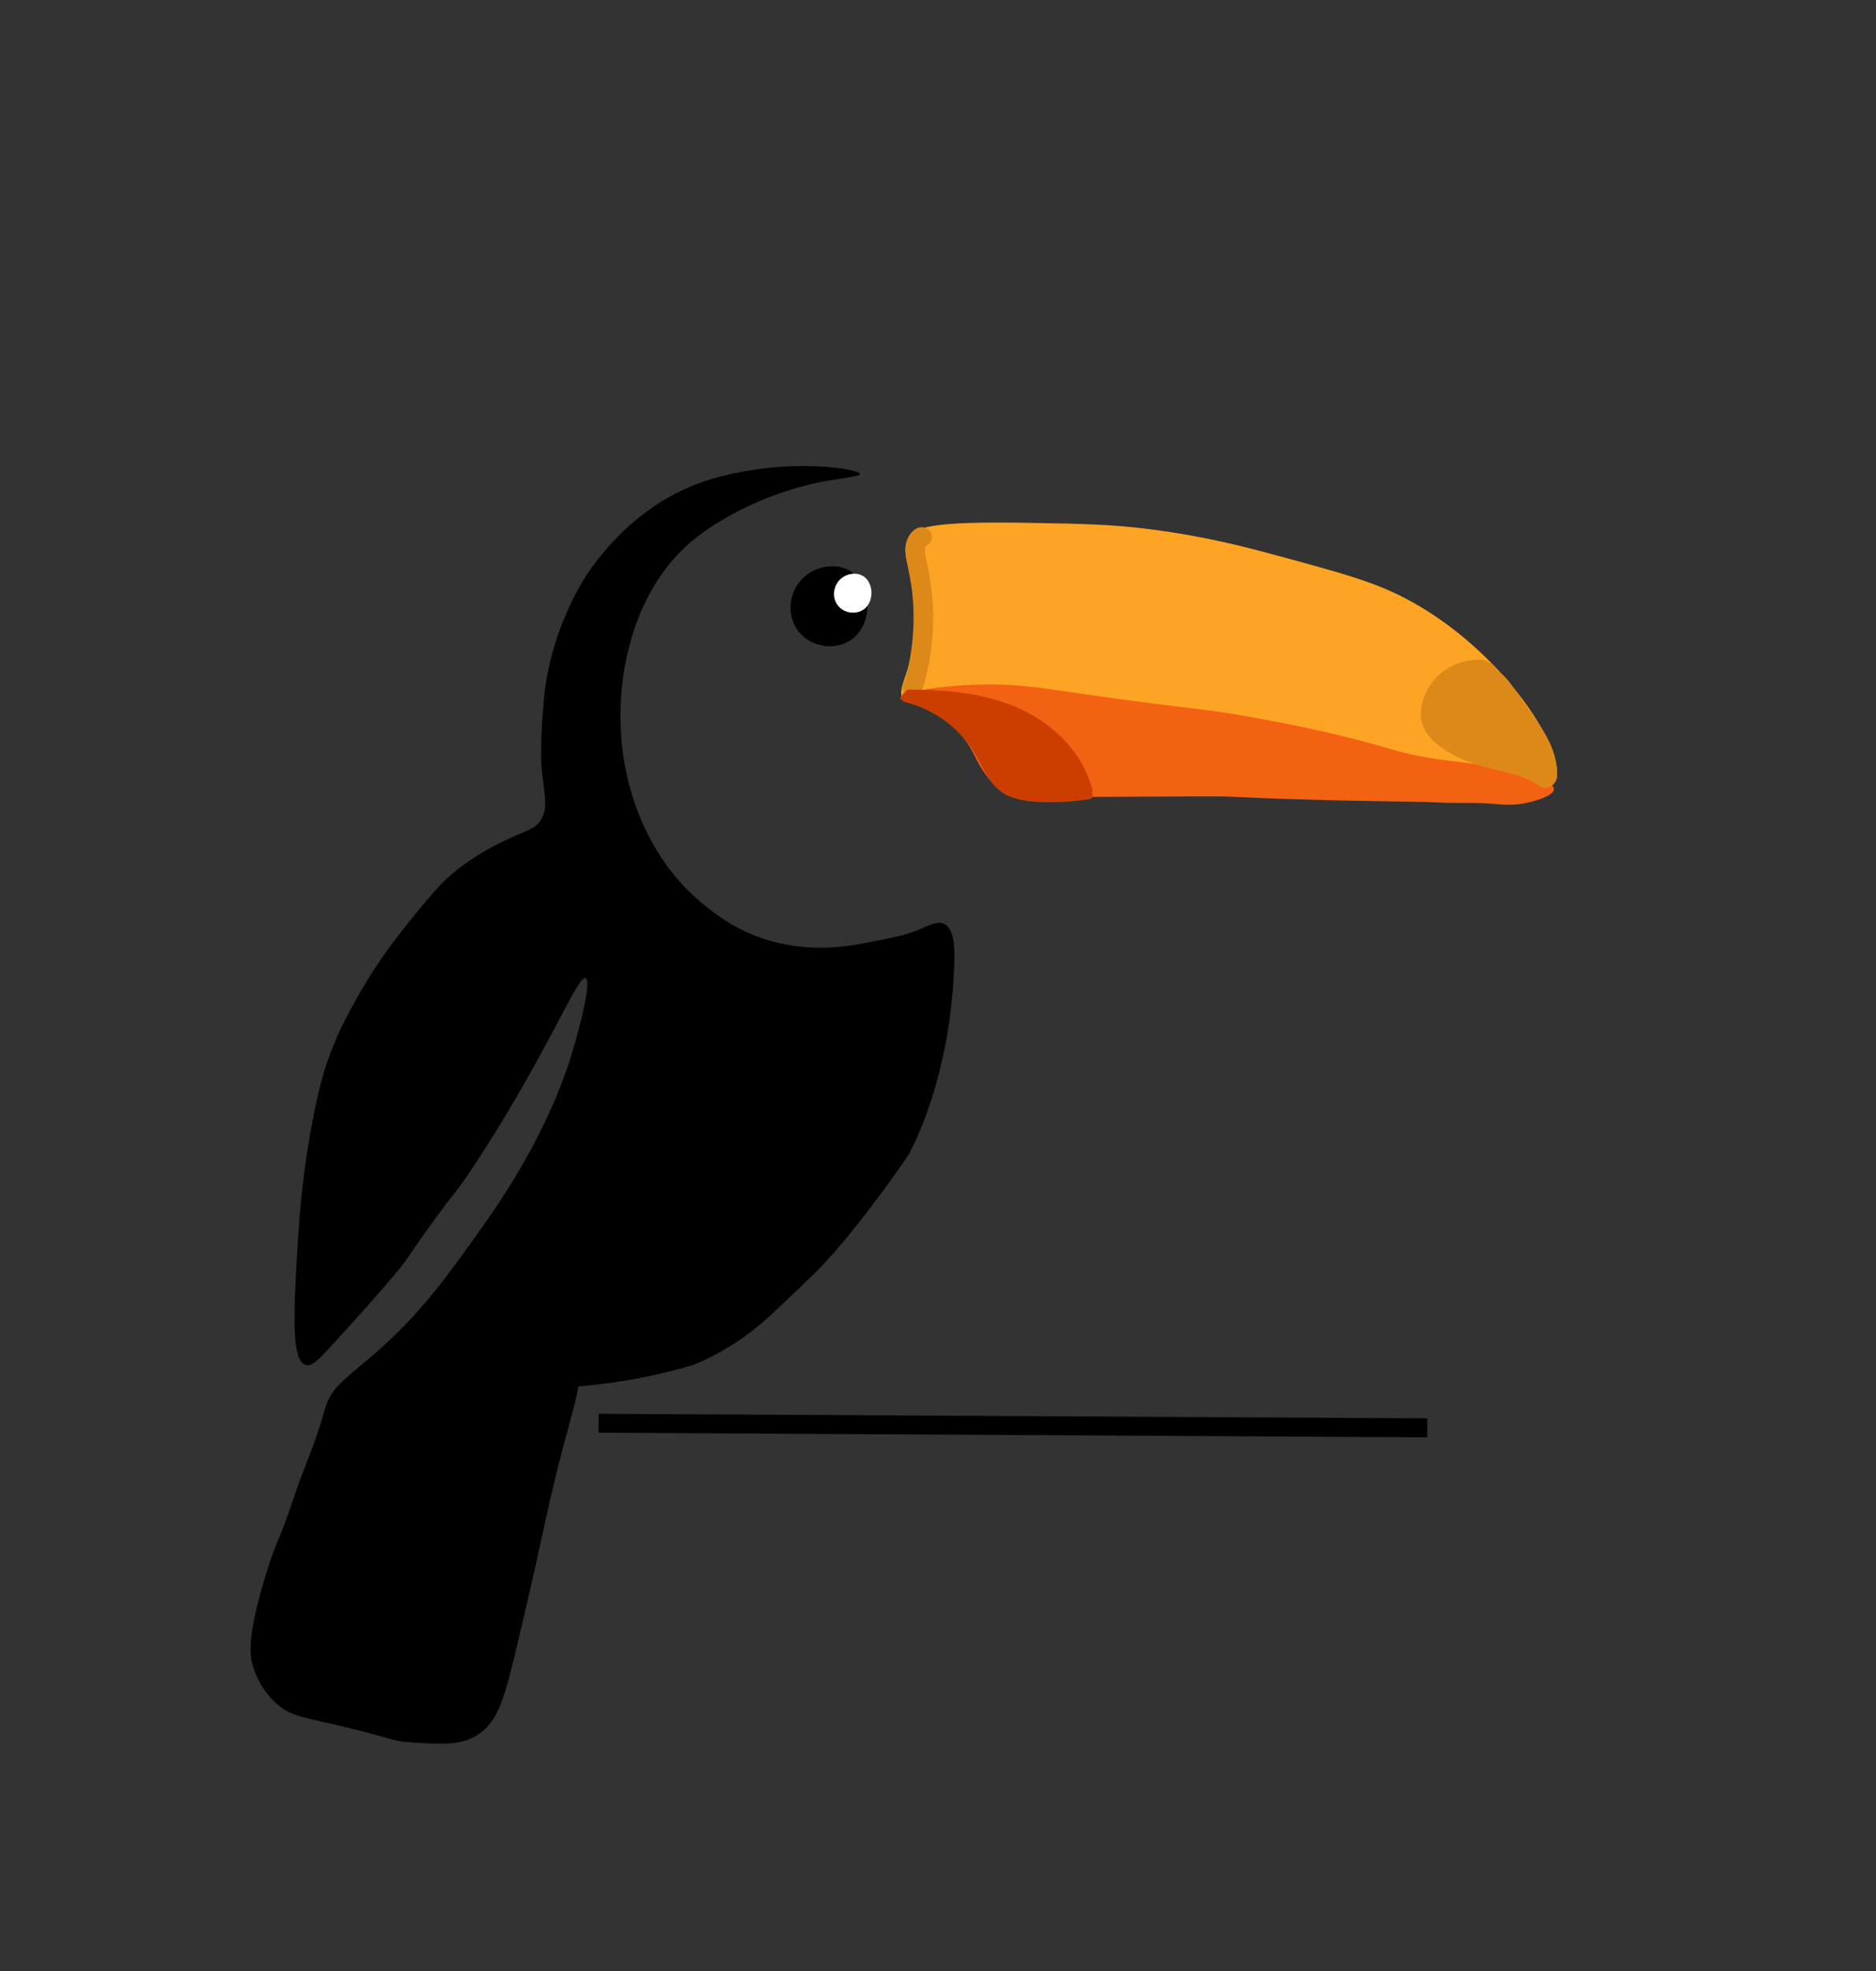 <svg width="198" height="208" viewBox="0 0 198 208" fill="none" xmlns="http://www.w3.org/2000/svg">
<rect x="0" y="0" width="198" height="208" fill="#333333" stroke="none"/>
<g clip-path="url(#clip0_42_517)">
<path d="M148.132 63.035C144.853 61.356 141.553 60.456 134.949 58.664C131.608 57.757 127.191 56.575 121.22 55.824C117.27 55.327 114.372 55.272 108.58 55.169C97.845 54.972 96.556 55.731 95.941 56.699C94.6 58.816 97.291 60.691 96.814 66.096C96.429 70.432 94.366 72.972 95.397 73.851C96.102 74.455 97.181 73.362 100.626 72.869C102.609 72.586 104.18 72.669 105.854 72.759C107.522 72.848 107.597 72.972 111.519 73.414C113.094 73.593 114.235 73.703 115.768 73.851C119.02 74.165 121.375 74.348 121.98 74.396C126.438 74.761 131.065 75.775 137.232 77.126C140.717 77.891 142.12 78.267 150.961 80.404C162.484 83.189 163.47 83.372 163.996 82.696C165.997 80.132 158.812 68.508 148.132 63.035Z" fill="#FDA424"/>
<path d="M95.043 73.655C95.043 74.024 96.7 73.948 98.856 75.292C99.151 75.478 100.327 76.233 101.472 77.588C103.063 79.477 102.871 80.483 104.741 82.614C105.332 83.286 105.851 83.754 106.593 84.034C107.738 84.465 108.804 84.206 109.099 84.144C109.23 84.116 115.143 84.089 126.968 84.034C131.546 84.013 129.745 84.199 141.893 84.471C149.067 84.633 149.167 84.554 152.133 84.689C153.876 84.768 155.626 84.661 157.362 84.799C158.658 84.899 159.785 85.047 161.284 84.689C161.593 84.616 164.003 84.044 164.007 83.268C164.013 82.345 160.576 81.607 158.122 81.083C154.873 80.387 153.711 80.445 150.93 79.99C147.623 79.453 147.001 79.004 142.213 77.805C138.603 76.902 135.953 76.402 132.952 75.837C126.672 74.654 126.483 74.972 114.974 73.324C109.68 72.566 107.848 72.231 104.514 72.231C99.282 72.235 95.043 73.062 95.043 73.655Z" fill="#F36112"/>
<path d="M97.051 55.658C96.298 55.827 95.817 56.565 95.652 57.278C95.466 58.075 95.604 58.881 95.782 59.664C96.095 61.042 96.315 62.421 96.391 63.838C96.539 66.706 96.209 69.581 95.325 72.314C95.153 72.845 95.525 73.441 96.047 73.586C96.604 73.741 97.144 73.396 97.316 72.862C98.158 70.26 98.529 67.492 98.488 64.758C98.467 63.366 98.326 61.977 98.086 60.608C97.969 59.946 97.79 59.298 97.67 58.636C97.622 58.364 97.594 58.054 97.642 57.826C97.642 57.823 97.714 57.537 97.707 57.609C97.725 57.413 97.78 57.613 97.601 57.651C98.144 57.53 98.464 56.899 98.323 56.379C98.168 55.817 97.597 55.538 97.051 55.658Z" fill="#DD8919"/>
<path d="M95.972 73.796C101.85 73.806 108.36 74.741 112.293 79.611C113.224 80.766 113.908 82.107 114.28 83.544C114.445 84.189 115.442 83.916 115.273 83.268C114.562 80.501 112.767 78.188 110.512 76.492C107.962 74.572 104.847 73.572 101.719 73.127C99.815 72.855 97.893 72.766 95.972 72.762C95.308 72.759 95.308 73.793 95.972 73.796Z" fill="#CC3E00"/>
<path d="M95.507 74.082C98.326 74.775 100.873 76.509 102.506 78.922C103.328 80.139 103.847 81.541 104.778 82.686C105.796 83.941 107.257 84.409 108.814 84.558C110.856 84.754 112.925 84.64 114.95 84.334C115.603 84.234 115.325 83.237 114.675 83.337C112.884 83.61 111.059 83.686 109.251 83.561C108.477 83.51 107.68 83.413 106.961 83.1C106.281 82.806 105.741 82.303 105.315 81.7C104.503 80.549 103.998 79.218 103.17 78.074C102.324 76.912 101.303 75.906 100.134 75.072C98.825 74.141 97.34 73.465 95.783 73.083C95.136 72.924 94.861 73.924 95.507 74.082Z" fill="#CC3E00"/>
<path d="M98.199 74.468C98.9 74.527 99.464 75.013 99.949 75.482C100.468 75.982 100.963 76.519 101.588 76.892C102.737 77.571 103.63 78.419 104.074 79.715C104.387 79.58 104.703 79.449 105.016 79.315C103.843 77.043 102.541 74.661 100.186 73.438C100.052 73.751 99.921 74.069 99.787 74.382C102.2 75.127 104.613 75.871 107.027 76.616C107.676 76.816 107.9 75.861 107.302 75.62C105.933 75.061 104.562 74.503 103.194 73.948C103.101 74.279 103.012 74.613 102.919 74.944C105.476 75.727 107.907 76.874 110.131 78.367C111.052 78.984 112.238 79.694 112.698 80.759C112.949 81.338 112.753 81.955 112.908 82.552C113.059 83.138 113.482 83.51 114.073 83.589C114.029 83.251 113.981 82.913 113.936 82.572C112.018 82.858 110.045 82.745 108.171 82.245C106.587 81.821 104.648 81.087 104.38 79.232C104.091 79.401 103.806 79.566 103.517 79.735C104.902 80.869 105.404 82.855 107.082 83.668C109.196 84.689 111.385 83.451 113.145 82.3C112.936 82.272 112.729 82.245 112.52 82.221C112.544 82.241 112.561 82.179 112.561 82.179C112.819 82.327 113.077 82.476 113.338 82.627C113.664 80.115 111.234 78.549 109.337 77.519C107.133 76.326 104.758 75.465 102.307 74.965C101.843 74.868 101.389 75.465 101.805 75.83C103.809 77.591 105.335 79.835 106.205 82.365C106.535 82.272 106.868 82.183 107.198 82.09C106.312 79.942 105.425 77.798 104.538 75.651C104.376 75.258 103.84 75.113 103.596 75.527C102.988 76.557 103.321 77.943 104.335 78.577C105.49 79.297 106.291 80.266 106.576 81.628C106.889 81.493 107.205 81.362 107.518 81.228C107.068 80.497 106.618 79.766 106.167 79.036C105.896 79.246 105.628 79.453 105.356 79.663C105.964 80.411 106.569 81.156 107.178 81.903C107.57 82.383 108.23 81.772 107.989 81.276C107.147 79.559 106.305 77.843 105.466 76.126C105.232 76.361 104.995 76.599 104.761 76.833C107.412 78.101 110.241 79.456 111.87 82.031C111.973 81.779 112.076 81.524 112.179 81.273C110.701 81.693 109.175 81.69 107.7 81.255C107.154 81.097 106.762 81.948 107.302 82.2C108.398 82.707 109.629 83.024 110.846 82.948C111.262 82.92 111.695 82.827 111.99 82.51C112.348 82.124 112.289 81.573 111.987 81.173C111.653 80.735 111.145 80.397 110.715 80.063C110.23 79.684 109.739 79.318 109.233 78.974C108.209 78.27 107.137 77.636 106.033 77.067C105.538 76.812 104.943 77.474 105.408 77.881C106.652 78.97 107.649 80.321 108.274 81.859C108.587 81.724 108.903 81.593 109.216 81.459C108.618 80.501 108.02 79.539 107.418 78.581C107.123 78.108 106.263 78.408 106.477 78.98C106.862 80.008 107.243 81.035 107.628 82.066C107.831 82.603 108.608 82.531 108.642 81.928C108.683 81.107 108.728 80.287 108.769 79.466C108.45 79.553 108.13 79.639 107.807 79.728C108.422 80.694 109.034 81.662 109.649 82.627C110.007 83.193 110.835 82.7 110.54 82.107C110.083 81.186 109.625 80.266 109.172 79.346C108.979 79.597 108.783 79.853 108.591 80.104C109.34 80.401 110.021 80.842 110.612 81.39C110.732 81.097 110.856 80.8 110.976 80.507C110.67 80.504 110.361 80.501 110.055 80.494C109.567 80.487 109.429 81.045 109.691 81.376C109.962 81.717 110.23 82.059 110.502 82.403C110.746 82.159 110.987 81.917 111.231 81.672C110.969 81.404 110.708 81.135 110.45 80.866C109.986 80.387 109.258 81.121 109.722 81.597C109.983 81.865 110.244 82.134 110.502 82.403C110.976 82.893 111.633 82.179 111.231 81.672C110.959 81.331 110.691 80.99 110.419 80.645C110.299 80.938 110.175 81.235 110.055 81.528C110.361 81.531 110.67 81.535 110.976 81.541C111.413 81.548 111.671 80.966 111.341 80.659C110.612 79.98 109.787 79.47 108.866 79.108C108.412 78.929 108.103 79.504 108.285 79.866C108.742 80.787 109.199 81.707 109.653 82.627C109.948 82.455 110.248 82.279 110.543 82.107C109.928 81.142 109.316 80.173 108.701 79.208C108.422 78.767 107.766 78.956 107.738 79.47C107.697 80.29 107.652 81.111 107.611 81.931C107.948 81.886 108.285 81.838 108.625 81.793C108.24 80.766 107.858 79.739 107.473 78.708C107.161 78.843 106.844 78.974 106.532 79.108C107.13 80.066 107.728 81.028 108.329 81.986C108.625 82.458 109.502 82.152 109.271 81.586C108.573 79.883 107.525 78.367 106.14 77.153C105.93 77.426 105.724 77.695 105.514 77.967C107.154 78.808 108.725 79.797 110.172 80.945C110.502 81.207 110.839 81.466 111.138 81.762C111.248 81.869 111.241 81.841 111.069 81.89C110.897 81.938 110.715 81.928 110.54 81.928C109.601 81.921 108.673 81.71 107.824 81.317C107.69 81.631 107.559 81.948 107.425 82.262C109.068 82.741 110.808 82.748 112.451 82.279C112.76 82.189 112.939 81.807 112.76 81.521C111.028 78.781 108.109 77.305 105.284 75.954C104.813 75.73 104.345 76.185 104.579 76.661C105.421 78.377 106.263 80.094 107.102 81.81C107.374 81.6 107.642 81.393 107.913 81.183C107.305 80.435 106.7 79.691 106.092 78.942C105.72 78.484 104.978 79.077 105.28 79.57C105.731 80.301 106.181 81.031 106.631 81.762C106.944 82.272 107.693 81.934 107.573 81.362C107.333 80.204 106.707 79.118 105.803 78.35C105.418 78.022 104.833 77.808 104.541 77.391C104.263 76.995 104.242 76.471 104.49 76.057C104.177 76.016 103.861 75.975 103.548 75.933C104.435 78.081 105.322 80.225 106.208 82.372C106.456 82.969 107.425 82.741 107.202 82.097C106.274 79.404 104.672 76.985 102.534 75.106C102.365 75.396 102.2 75.682 102.032 75.971C104.246 76.423 106.394 77.164 108.405 78.205C110.089 79.077 112.602 80.363 112.307 82.638C112.255 83.037 112.778 83.265 113.083 83.086C113.637 82.755 113.764 81.934 113.248 81.504C113.08 81.359 112.826 81.29 112.623 81.424C111.128 82.403 109.048 83.744 107.274 82.61C106.635 82.203 106.208 81.531 105.796 80.914C105.342 80.235 104.882 79.542 104.242 79.022C103.826 78.68 103.307 79.005 103.379 79.525C103.682 81.624 105.762 82.645 107.58 83.175C109.732 83.803 111.99 83.92 114.204 83.589C114.455 83.551 114.603 83.248 114.572 83.02C114.534 82.745 114.324 82.607 114.067 82.572C113.816 82.538 113.867 81.893 113.871 81.766C113.874 81.48 113.871 81.197 113.812 80.918C113.706 80.373 113.413 79.883 113.063 79.463C112.313 78.553 111.244 77.877 110.261 77.243C108.072 75.826 105.679 74.73 103.187 73.969C102.537 73.769 102.314 74.723 102.912 74.965C104.28 75.523 105.652 76.082 107.02 76.636C107.113 76.306 107.202 75.971 107.295 75.64C104.882 74.896 102.468 74.151 100.055 73.407C99.502 73.238 99.134 74.079 99.657 74.351C101.853 75.492 103.025 77.743 104.115 79.856C104.38 80.37 105.249 80.014 105.057 79.456C104.558 77.998 103.565 76.833 102.224 76.085C101.496 75.675 100.98 75.027 100.358 74.482C99.729 73.927 99.031 73.524 98.185 73.455C97.536 73.379 97.539 74.413 98.199 74.468Z" fill="#CC3E00"/>
<path d="M156.42 69.636C154.712 69.505 152.976 70.142 151.748 71.342C150.532 72.528 149.727 74.337 150.03 76.05C150.325 77.733 152.051 78.925 153.443 79.687C154.846 80.456 156.382 80.866 157.922 81.238C159.6 81.645 161.119 81.993 162.501 82.944C163.305 83.499 164.306 82.751 164.34 81.886C164.453 78.956 162.57 76.567 160.971 74.306C160.576 73.748 160.184 73.189 159.789 72.635C159.407 72.1 159.022 71.549 158.51 71.128C157.245 70.087 155.767 70.163 154.241 70.404C154.457 71.19 154.674 71.98 154.89 72.766C155.671 72.641 156.451 72.521 157.235 72.397C158.218 72.242 158.311 70.97 157.774 70.349C157.252 69.746 156.386 69.553 155.626 69.725C154.966 69.874 154.419 70.322 153.955 70.794C153.007 71.756 152.017 72.976 151.614 74.286C151.157 75.778 151.965 77.067 153.216 77.822C154.388 78.529 155.702 79.053 156.963 79.573C157.668 79.863 158.383 80.135 159.101 80.387C159.943 80.683 160.834 80.976 161.662 80.466C162.181 80.145 162.498 79.339 162.099 78.791C161.098 77.412 160.102 76.03 159.101 74.651C158.634 74.006 158.17 73.362 157.702 72.721C157.152 71.959 156.588 71.232 155.55 71.294C154.553 71.356 153.928 72.159 153.515 72.99C153.123 73.782 152.931 74.682 153.371 75.502C153.818 76.333 154.777 76.574 155.592 76.891C156.379 77.198 157.169 77.505 157.957 77.812C158.173 77.026 158.39 76.237 158.606 75.451C157.589 75.092 156.685 74.434 155.928 73.52C155.533 74.203 155.138 74.885 154.739 75.568C155.155 75.626 155.574 75.685 155.99 75.74C156.643 75.83 157.303 75.582 157.493 74.885C157.651 74.313 157.297 73.469 156.64 73.379C156.224 73.32 155.805 73.262 155.389 73.207C154.842 73.131 154.309 73.258 154.01 73.769C153.718 74.268 153.852 74.83 154.203 75.254C155.193 76.45 156.503 77.302 157.957 77.812C158.579 78.032 159.294 77.564 159.459 76.957C159.648 76.264 159.222 75.692 158.606 75.451C158.029 75.227 157.448 74.999 156.87 74.775C156.582 74.661 156.293 74.551 156.004 74.437C155.829 74.368 155.403 74.258 155.378 74.182C155.433 74.217 155.471 74.265 155.488 74.334C155.568 74.493 155.581 74.496 155.53 74.341C155.537 74.437 155.478 74.565 155.55 74.444C155.65 74.286 155.733 74.02 155.846 73.827C155.887 73.755 155.942 73.703 155.946 73.665C156.011 73.596 156.011 73.596 155.942 73.662C155.805 73.745 155.667 73.755 155.53 73.7C155.323 73.651 155.344 73.589 155.423 73.727C155.341 73.582 155.592 73.962 155.588 73.958C157.053 75.981 158.517 78.005 159.985 80.032C160.129 79.473 160.277 78.915 160.421 78.356C160.438 78.346 160.617 78.322 160.617 78.319C160.61 78.332 160.253 78.208 160.205 78.191C159.895 78.088 159.586 77.977 159.28 77.867C158.665 77.643 158.056 77.409 157.451 77.153C156.368 76.698 155.21 76.233 154.23 75.578C154.162 75.53 154.162 75.533 154.234 75.589C154.186 75.551 154.141 75.513 154.1 75.468C154.055 75.427 154.014 75.385 153.976 75.34C154.031 75.423 154.034 75.43 153.99 75.358C153.955 75.309 153.928 75.261 153.9 75.209C153.938 75.306 153.945 75.313 153.918 75.23C153.914 75.196 153.911 75.103 153.918 75.068C154.028 74.634 154.392 74.11 154.684 73.689C155 73.241 155.368 72.817 155.77 72.424C155.822 72.373 156.008 72.204 155.994 72.214C155.877 72.304 156.31 72.024 156.173 72.104C156.111 72.131 156.142 72.124 156.262 72.087C156.221 72.111 156.176 72.114 156.131 72.1C156.063 72.059 155.867 71.89 156.032 72.08C156.21 71.397 156.393 70.715 156.571 70.032C155.791 70.156 155.011 70.277 154.227 70.401C153.574 70.504 153.213 71.321 153.374 71.907C153.567 72.603 154.223 72.865 154.877 72.762C155.241 72.704 155.836 72.631 156.152 72.666C156.63 72.717 156.87 72.907 157.173 73.234C157.853 73.972 158.5 75.044 159.136 75.944C160.401 77.736 161.975 79.656 161.889 81.886C162.501 81.535 163.113 81.18 163.728 80.828C161.466 79.266 158.682 79.07 156.145 78.212C155.007 77.829 153.77 77.167 152.862 76.271C152.783 76.192 152.622 76.019 152.601 75.992C152.632 76.033 152.446 75.72 152.488 75.816C152.374 75.554 152.364 75.327 152.412 74.996C152.488 74.496 152.714 74.024 153.062 73.531C153.368 73.096 153.876 72.676 154.45 72.4C155.038 72.114 155.691 72.031 156.417 72.087C157.077 72.138 157.637 71.487 157.637 70.863C157.644 70.153 157.08 69.684 156.42 69.636Z" fill="#DD8919"/>
<path d="M63.178 150.184L150.648 150.667" stroke="black" stroke-width="2" stroke-miterlimit="10"/>
<path d="M89.729 60.25C91.345 61.218 91.53 63.2 91.558 63.583C91.572 63.779 91.706 66.327 89.729 67.581C88.031 68.66 85.546 68.291 84.246 66.582C83.091 65.062 83.249 62.976 84.246 61.584C85.484 59.846 88 59.212 89.729 60.25Z" fill="black"/>
<path d="M91.087 60.784C91.874 61.256 91.963 62.221 91.977 62.407C91.984 62.504 92.049 63.745 91.087 64.355C90.258 64.879 89.048 64.7 88.416 63.869C87.852 63.128 87.931 62.111 88.416 61.432C89.017 60.587 90.241 60.277 91.087 60.784Z" fill="white"/>
<path d="M90.764 50.016C90.757 49.519 85.034 48.623 79.014 49.657C77.103 49.984 74.109 50.526 70.706 52.394C69.833 52.873 65.33 55.417 61.806 60.843C61.428 61.425 58.066 66.699 57.417 73.696C56.98 78.394 57.135 80.566 57.135 80.566C57.362 83.789 57.977 85.137 57.062 86.55C56.385 87.594 55.787 87.46 52.553 89.049C52.233 89.208 49.961 90.338 47.805 92.144C47.118 92.72 46.21 93.544 44.244 95.953C42.182 98.48 40.064 101.079 37.819 105.05C36.774 106.901 35.654 108.907 34.629 111.782C34.324 112.644 33.636 114.677 32.839 119.069C32.151 122.853 31.69 126.707 31.426 131.178C31.013 138.106 30.687 143.57 32.258 144.032C32.924 144.228 33.667 143.442 34.87 142.129C41.618 134.756 42.673 133.218 42.673 133.218C48.489 124.753 47.492 126.976 50.844 121.761C58.077 110.506 60.961 102.889 61.81 103.216C62.466 103.471 61.236 108.235 60.387 111.072C59.778 113.105 57.571 120.023 51.367 128.803C47.211 134.687 44.364 138.713 39.263 143.084C36.964 145.052 34.581 146.769 34.99 147.723C35.382 148.644 37.991 147.975 45.908 147.365C50.143 147.037 50.023 147.182 55.282 146.769C58.95 146.482 60.834 146.355 63.353 146.055C64.587 145.907 68.307 145.448 72.769 144.149C73.576 143.914 75.209 143.191 77.12 142.008C78.581 141.105 79.623 140.254 80.303 139.692C80.792 139.289 81.259 138.882 83.5 136.741C85.123 135.19 85.938 134.415 86.299 134.046C86.824 133.511 88.117 132.174 90.454 129.241C91.919 127.403 93.789 124.942 95.868 121.895C95.892 121.85 100.475 113.981 100.733 101.069C100.753 100.014 100.722 98.032 99.663 97.498C98.928 97.129 98.089 97.656 96.697 98.211C95.449 98.707 94.047 98.98 91.238 99.521C89.911 99.776 86.058 100.517 81.744 99.4C77.883 98.401 75.357 96.353 74.147 95.353C68.822 90.945 67.086 85.192 66.55 83.334C64.079 74.734 65.814 63.217 72.957 57.154C76.031 54.545 81.517 51.749 87.316 50.729C89.066 50.422 90.767 50.288 90.764 50.016Z" fill="black"/>
<path d="M33.997 149.692C33.189 152.522 31.934 155.21 31.013 158.006C29.367 162.997 29.274 162.194 28.064 166.134C25.988 172.9 26.379 174.813 26.713 175.864C26.902 176.457 27.593 178.55 29.538 180.052C30.762 181 31.78 181.169 34.451 181.776C41.463 183.372 41.15 183.727 43.539 183.868C46.781 184.061 48.572 184.168 50.294 183.131C52.597 181.738 53.264 179.205 54.715 173.031C55.873 168.105 56.451 165.641 57.54 160.591C60.218 148.168 62.26 145.173 60.49 143.47C59.177 142.208 57.96 143.708 48.084 144.087C45.513 144.187 42.965 144.662 40.401 144.89C38.431 145.066 36.915 145.176 35.678 146.303C34.65 147.244 34.375 148.375 33.997 149.692Z" fill="black"/>
</g>
<defs>
<clipPath id="clip0_42_517">
<rect width="198" height="208" fill="white"/>
</clipPath>
</defs>
</svg>
